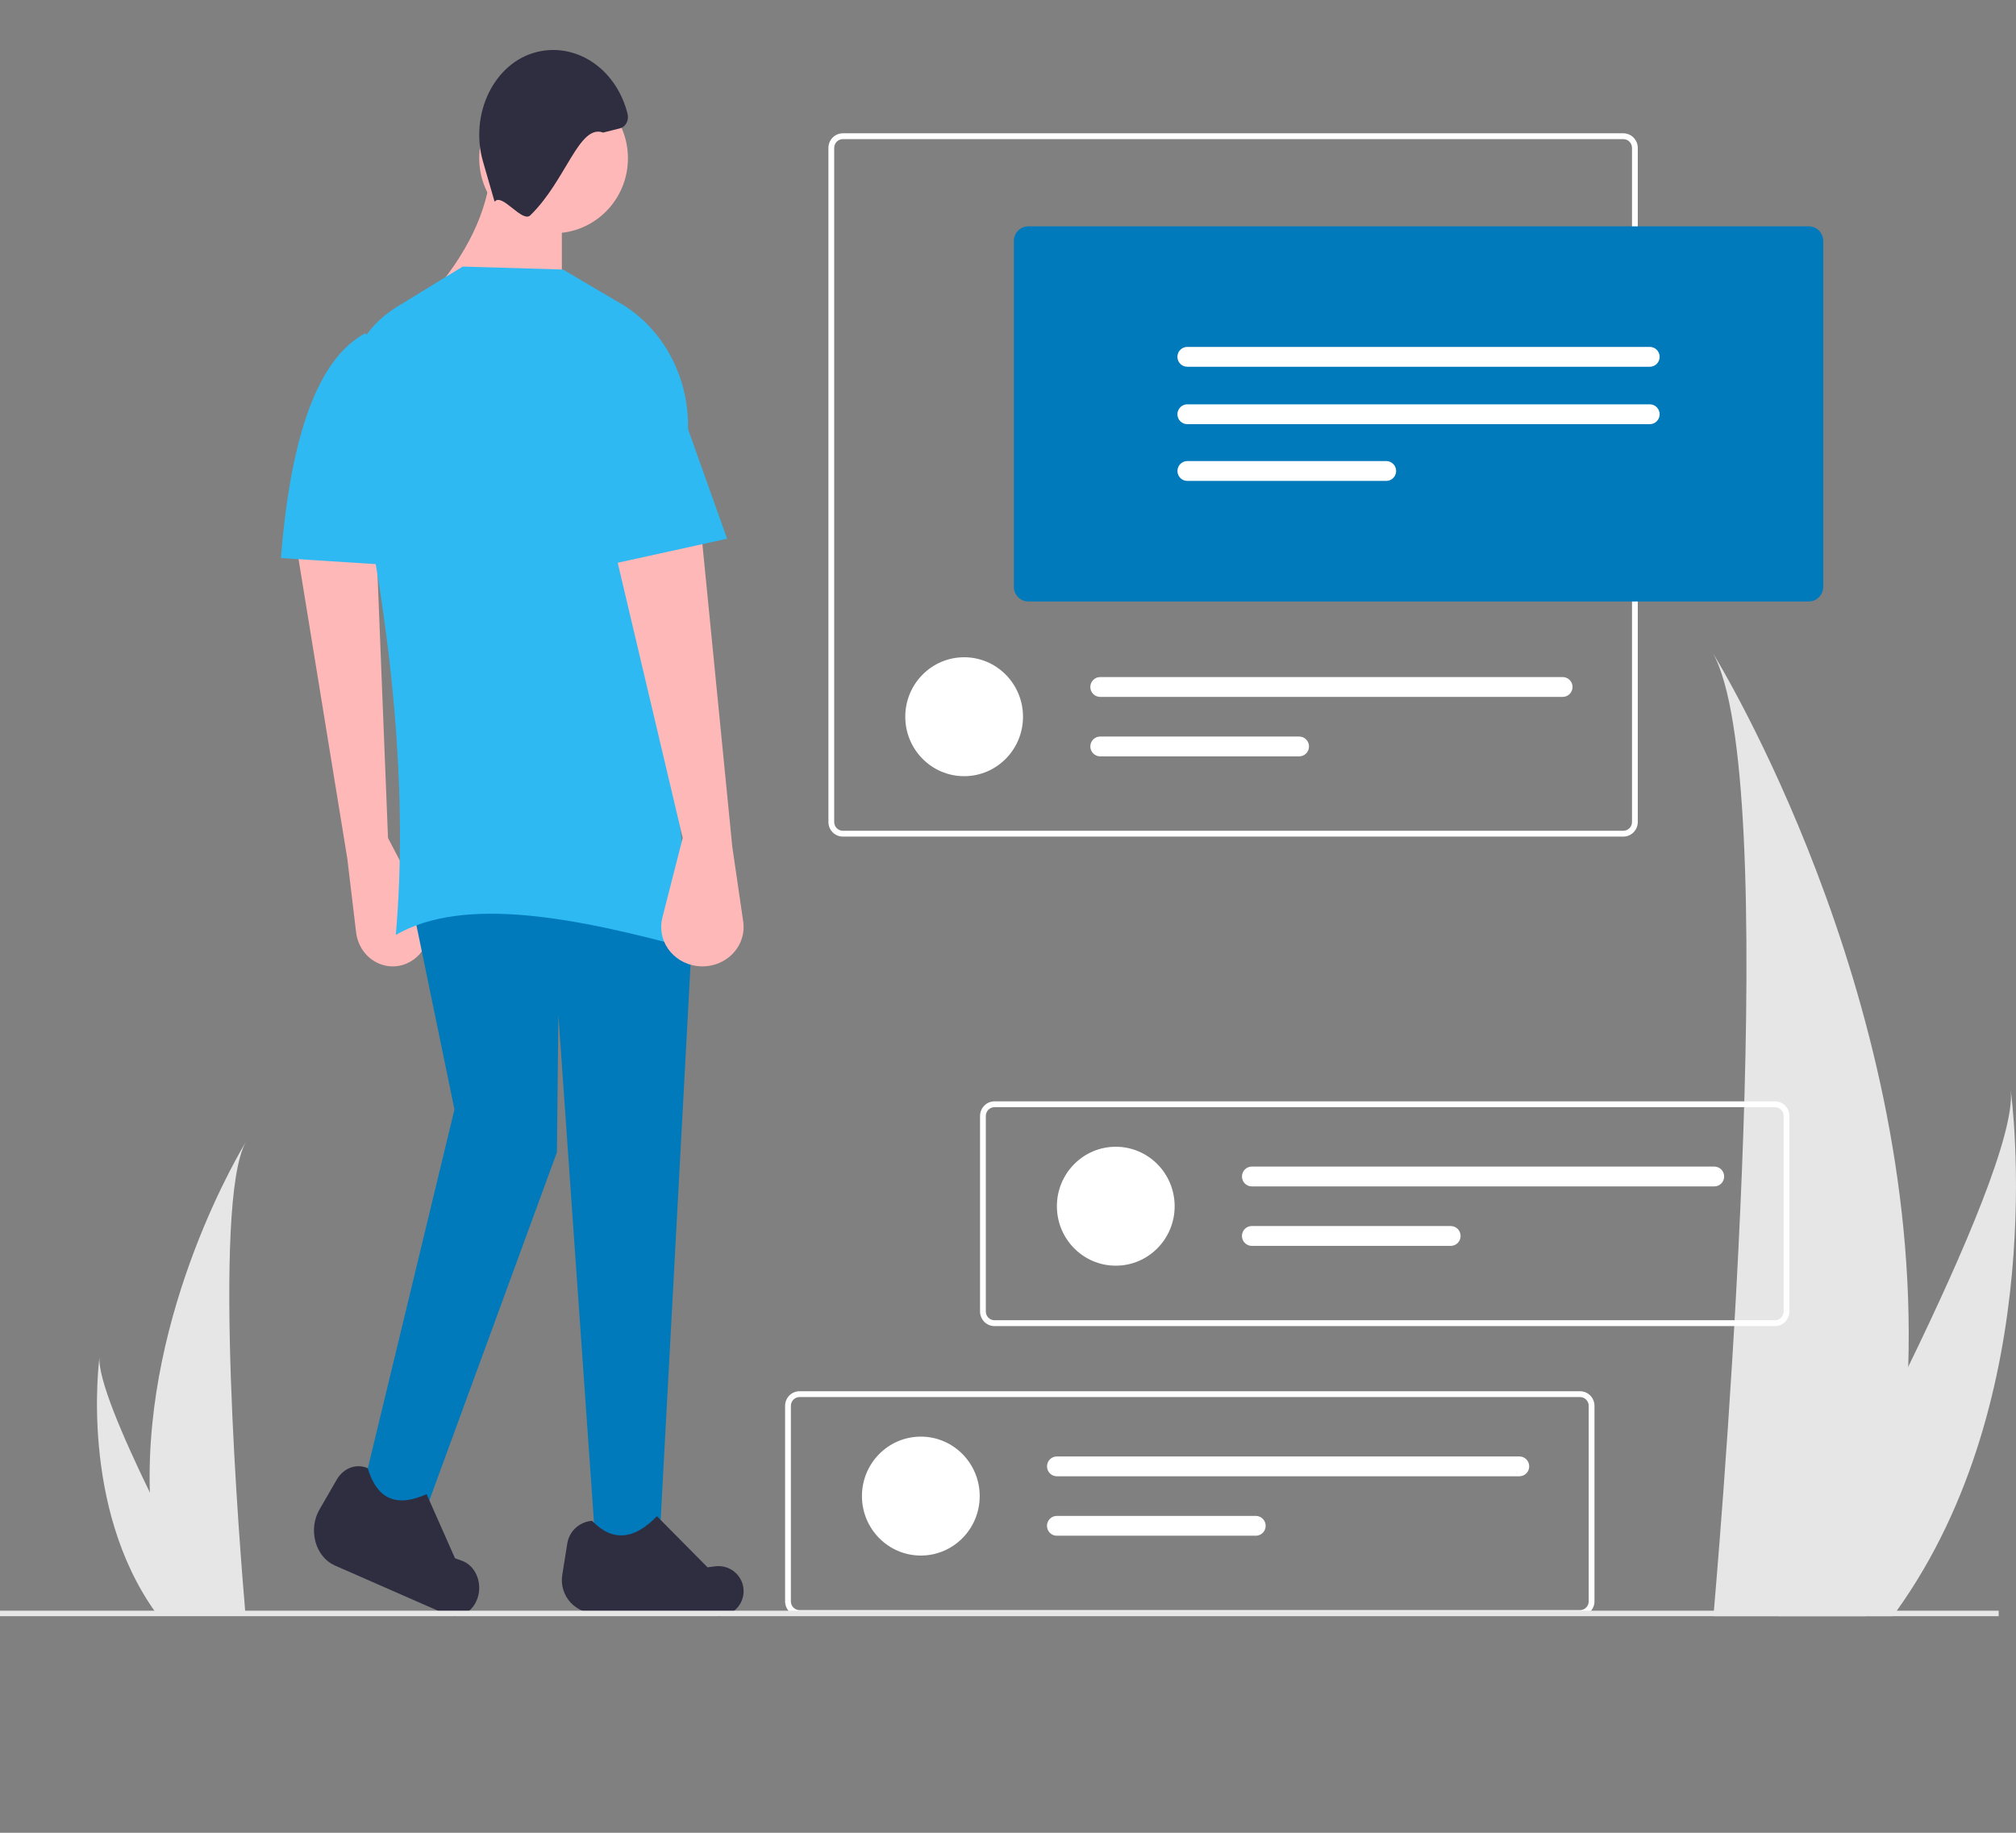<svg width="110" height="100" viewBox="0 0 110 100" fill="none" xmlns="http://www.w3.org/2000/svg">
<rect x="0" y="0" width="110" height="100" fill="#808080" stroke="none"/>
<path d="M104.12 74.577C104 79.096 103.251 83.575 101.894 87.883C101.863 87.983 101.83 88.082 101.798 88.182H93.49C93.499 88.092 93.507 87.992 93.516 87.883C94.07 81.451 97.264 42.302 93.445 35.607C93.779 36.15 104.764 54.139 104.12 74.577Z" fill="#E6E6E6"/>
<path d="M103.495 87.883C103.426 87.983 103.353 88.083 103.279 88.182H97.047C97.094 88.097 97.149 87.997 97.212 87.883C98.242 86.006 101.29 80.395 104.119 74.577C107.159 68.325 109.948 61.836 109.713 59.488C109.785 60.017 111.889 76.165 103.495 87.883Z" fill="#E6E6E6"/>
<path d="M8.177 81.437C8.236 83.655 8.604 85.855 9.27 87.97C9.286 88.019 9.302 88.067 9.318 88.116H13.397C13.392 88.072 13.388 88.023 13.384 87.97C13.112 84.812 11.544 65.591 13.418 62.303C13.255 62.57 7.861 71.402 8.177 81.437Z" fill="#E6E6E6"/>
<path d="M8.484 87.97C8.518 88.019 8.554 88.068 8.59 88.116H11.65C11.627 88.075 11.6 88.025 11.569 87.97C11.063 87.048 9.567 84.293 8.178 81.437C6.685 78.367 5.316 75.181 5.431 74.028C5.396 74.288 4.363 82.216 8.484 87.97Z" fill="#E6E6E6"/>
<path d="M86.212 88.17H43.627C43.417 88.17 43.217 88.086 43.069 87.936C42.921 87.787 42.838 87.585 42.838 87.374V76.704C42.838 76.493 42.921 76.291 43.069 76.141C43.217 75.992 43.417 75.908 43.627 75.908H86.212C86.421 75.908 86.621 75.992 86.769 76.141C86.917 76.291 87 76.493 87 76.704V87.374C87 87.585 86.917 87.787 86.769 87.936C86.621 88.086 86.421 88.17 86.212 88.17ZM43.627 76.226C43.501 76.227 43.381 76.277 43.292 76.366C43.203 76.456 43.154 76.578 43.153 76.704V87.374C43.154 87.5 43.203 87.622 43.292 87.711C43.381 87.801 43.501 87.851 43.627 87.851H86.212C86.337 87.851 86.457 87.801 86.546 87.711C86.635 87.622 86.685 87.5 86.685 87.374V76.704C86.685 76.578 86.635 76.456 86.546 76.366C86.457 76.277 86.337 76.227 86.212 76.226H43.627Z" fill="white"/>
<path d="M50.244 84.874C52.018 84.874 53.456 83.421 53.456 81.63C53.456 79.838 52.018 78.385 50.244 78.385C48.469 78.385 47.031 79.838 47.031 81.63C47.031 83.421 48.469 84.874 50.244 84.874Z" fill="white"/>
<path d="M57.663 79.467C57.522 79.467 57.386 79.524 57.285 79.625C57.185 79.727 57.129 79.864 57.129 80.007C57.129 80.151 57.185 80.288 57.285 80.389C57.386 80.491 57.522 80.548 57.663 80.548H82.904C83.046 80.548 83.182 80.491 83.282 80.39C83.383 80.288 83.439 80.151 83.439 80.007C83.439 79.864 83.383 79.726 83.282 79.625C83.182 79.523 83.046 79.467 82.904 79.467H57.663Z" fill="white"/>
<path d="M57.662 82.711C57.52 82.711 57.384 82.768 57.284 82.869C57.183 82.971 57.127 83.108 57.127 83.252C57.127 83.395 57.183 83.533 57.284 83.634C57.384 83.736 57.52 83.792 57.662 83.792H68.523C68.665 83.792 68.801 83.736 68.902 83.634C69.002 83.533 69.059 83.395 69.059 83.252C69.059 83.108 69.002 82.971 68.902 82.869C68.801 82.768 68.665 82.711 68.523 82.711H57.662Z" fill="white"/>
<path d="M96.848 72.354H54.263C54.054 72.354 53.854 72.27 53.706 72.121C53.558 71.971 53.475 71.769 53.475 71.558V60.888C53.475 60.677 53.558 60.475 53.706 60.325C53.854 60.176 54.054 60.092 54.263 60.092H96.848C97.057 60.092 97.258 60.176 97.406 60.325C97.553 60.475 97.637 60.677 97.637 60.888V71.558C97.637 71.769 97.553 71.971 97.406 72.121C97.258 72.27 97.057 72.354 96.848 72.354ZM54.263 60.41C54.138 60.41 54.017 60.461 53.929 60.55C53.84 60.64 53.79 60.762 53.79 60.888V71.558C53.79 71.684 53.84 71.806 53.929 71.895C54.017 71.985 54.138 72.035 54.263 72.035H96.848C96.974 72.035 97.094 71.985 97.183 71.895C97.271 71.806 97.321 71.684 97.321 71.558V60.888C97.321 60.762 97.271 60.64 97.183 60.55C97.094 60.461 96.974 60.41 96.848 60.41H54.263Z" fill="white"/>
<path d="M60.88 69.058C62.654 69.058 64.093 67.606 64.093 65.814C64.093 64.022 62.654 62.569 60.88 62.569C59.106 62.569 57.668 64.022 57.668 65.814C57.668 67.606 59.106 69.058 60.88 69.058Z" fill="white"/>
<path d="M68.3 63.651C68.158 63.651 68.022 63.708 67.922 63.809C67.822 63.911 67.766 64.048 67.766 64.191C67.766 64.335 67.822 64.472 67.922 64.573C68.022 64.675 68.158 64.732 68.3 64.732H93.54C93.682 64.732 93.819 64.675 93.919 64.574C94.019 64.472 94.076 64.335 94.076 64.191C94.076 64.048 94.019 63.91 93.919 63.809C93.819 63.708 93.682 63.651 93.54 63.651H68.3Z" fill="white"/>
<path d="M68.299 66.895C68.157 66.895 68.021 66.952 67.921 67.053C67.82 67.155 67.764 67.292 67.764 67.436C67.764 67.579 67.82 67.717 67.921 67.818C68.021 67.92 68.157 67.977 68.299 67.977H79.16C79.302 67.977 79.438 67.92 79.539 67.818C79.639 67.717 79.695 67.579 79.695 67.436C79.695 67.292 79.639 67.155 79.539 67.053C79.438 66.952 79.302 66.895 79.16 66.895H68.299Z" fill="white"/>
<path d="M88.575 45.646H45.99C45.781 45.646 45.58 45.562 45.432 45.413C45.285 45.263 45.201 45.061 45.201 44.85V8.069C45.201 7.858 45.285 7.656 45.432 7.506C45.58 7.357 45.781 7.273 45.99 7.273H88.575C88.784 7.273 88.984 7.357 89.132 7.506C89.28 7.656 89.363 7.858 89.363 8.069V44.85C89.363 45.061 89.28 45.263 89.132 45.413C88.984 45.562 88.784 45.646 88.575 45.646ZM45.99 7.591C45.864 7.591 45.744 7.642 45.655 7.731C45.567 7.821 45.517 7.943 45.517 8.069V44.85C45.517 44.976 45.567 45.098 45.655 45.188C45.744 45.277 45.864 45.328 45.99 45.328H88.575C88.7 45.328 88.821 45.277 88.909 45.188C88.998 45.098 89.048 44.976 89.048 44.85V8.069C89.048 7.943 88.998 7.821 88.909 7.731C88.821 7.642 88.7 7.591 88.575 7.591L45.99 7.591Z" fill="white"/>
<path d="M52.607 42.35C54.381 42.35 55.819 40.898 55.819 39.106C55.819 37.314 54.381 35.861 52.607 35.861C50.833 35.861 49.395 37.314 49.395 39.106C49.395 40.898 50.833 42.35 52.607 42.35Z" fill="white"/>
<path d="M60.028 36.942C59.886 36.942 59.749 36.999 59.649 37.101C59.549 37.202 59.492 37.34 59.492 37.483C59.492 37.627 59.549 37.764 59.649 37.865C59.749 37.967 59.886 38.024 60.028 38.024H85.268C85.41 38.024 85.546 37.967 85.646 37.865C85.747 37.764 85.803 37.627 85.803 37.483C85.803 37.34 85.747 37.202 85.646 37.101C85.546 36.999 85.41 36.942 85.268 36.942H60.028Z" fill="white"/>
<path d="M60.028 40.187C59.886 40.187 59.749 40.244 59.649 40.346C59.549 40.447 59.492 40.585 59.492 40.728C59.492 40.871 59.549 41.009 59.649 41.11C59.749 41.212 59.886 41.269 60.028 41.269H70.888C71.031 41.269 71.167 41.212 71.267 41.11C71.368 41.009 71.424 40.871 71.424 40.728C71.424 40.585 71.368 40.447 71.267 40.346C71.167 40.244 71.031 40.187 70.888 40.187H60.028Z" fill="white"/>
<path d="M18.95 46.846L19.431 50.874C19.471 51.202 19.582 51.515 19.757 51.79C19.933 52.064 20.166 52.292 20.44 52.454C20.714 52.616 21.02 52.709 21.334 52.725C21.648 52.74 21.961 52.679 22.248 52.544C22.503 52.425 22.731 52.252 22.919 52.035C23.107 51.818 23.249 51.563 23.338 51.285C23.427 51.008 23.46 50.713 23.436 50.422C23.411 50.13 23.329 49.846 23.194 49.59L21.171 45.721L20.509 29.091L16.23 30.14L18.95 46.846Z" fill="#FFB8B8"/>
<path d="M35.979 84.223L32.514 84.545L30.467 55.376L30.388 62.87L22.828 83.498L19.836 81.081L24.797 60.533L22.434 49.091H37.869L35.979 84.223Z" fill="#007ABA"/>
<path d="M39.301 88.182L32.604 88.019C32.331 88.039 32.057 87.997 31.803 87.897C31.548 87.796 31.32 87.64 31.135 87.439C30.95 87.239 30.812 86.999 30.733 86.738C30.654 86.477 30.636 86.201 30.679 85.932L30.953 84.215C31.006 83.887 31.168 83.587 31.413 83.362C31.659 83.138 31.973 83.003 32.305 82.979C33.449 84.158 34.631 83.984 35.845 82.727L38.606 85.517L39.018 85.462C39.344 85.418 39.675 85.493 39.951 85.671C40.226 85.85 40.428 86.122 40.52 86.437C40.577 86.632 40.589 86.838 40.556 87.039C40.523 87.24 40.445 87.431 40.328 87.599C40.212 87.766 40.059 87.905 39.881 88.006C39.703 88.107 39.505 88.167 39.301 88.182Z" fill="#2F2E41"/>
<path d="M24.349 88.082L18.267 85.415C18.02 85.306 17.796 85.134 17.614 84.91C17.431 84.687 17.295 84.419 17.214 84.125C17.134 83.832 17.111 83.521 17.148 83.216C17.186 82.912 17.282 82.62 17.43 82.365L18.373 80.734C18.552 80.423 18.818 80.192 19.125 80.078C19.432 79.965 19.763 79.975 20.065 80.108C20.587 81.857 21.696 82.238 23.276 81.524L24.827 85.022L25.211 85.16C25.515 85.27 25.776 85.503 25.945 85.817C26.114 86.13 26.18 86.504 26.132 86.87C26.102 87.098 26.029 87.315 25.917 87.505C25.806 87.695 25.66 87.854 25.489 87.971C25.318 88.087 25.127 88.157 24.93 88.176C24.732 88.196 24.534 88.164 24.349 88.082Z" fill="#2F2E41"/>
<path d="M30.206 12.727C32.447 12.727 34.263 10.896 34.263 8.636C34.263 6.377 32.447 4.545 30.206 4.545C27.965 4.545 26.148 6.377 26.148 8.636C26.148 10.896 27.965 12.727 30.206 12.727Z" fill="#FFB8B8"/>
<path d="M30.657 16.363L23.443 16.198C25.425 13.937 26.629 11.578 26.809 9.091H30.657V16.363Z" fill="#FFB8B8"/>
<path d="M37.868 51.818C31.408 50.052 25.347 48.861 21.596 51.008C22.253 43.649 21.493 34.255 19.239 24.436C18.507 21.247 19.004 18.374 21.672 16.733L25.246 14.545L30.721 14.707L33.577 16.392C34.974 17.135 36.105 18.344 36.798 19.835C37.491 21.326 37.708 23.018 37.417 24.653C35.883 33.259 36.712 42.548 37.868 51.818Z" fill="#2EB9F2"/>
<path d="M39.957 46.205L40.553 50.283C40.601 50.615 40.568 50.953 40.455 51.27C40.342 51.588 40.153 51.876 39.903 52.111C39.652 52.346 39.348 52.522 39.014 52.624C38.679 52.727 38.325 52.753 37.978 52.701C37.67 52.656 37.376 52.549 37.114 52.389C36.851 52.229 36.627 52.019 36.454 51.771C36.281 51.524 36.164 51.245 36.11 50.953C36.056 50.66 36.066 50.36 36.14 50.071L37.251 45.721L33.361 29.252L38.266 29.091L39.957 46.205Z" fill="#FFB8B8"/>
<path d="M22.541 30.909L15.328 30.449C15.892 23.359 17.495 19.483 19.932 18.182L22.541 21.249V30.909Z" fill="#2EB9F2"/>
<path d="M32.911 7.233C31.588 6.752 30.901 9.835 28.938 11.746C28.492 12.181 27.379 10.486 26.988 11.008L26.356 8.822C25.606 6.229 26.957 3.403 29.307 2.833C29.369 2.818 29.432 2.804 29.496 2.792C30.521 2.598 31.572 2.842 32.449 3.475C33.326 4.108 33.965 5.087 34.245 6.224C34.264 6.307 34.268 6.393 34.257 6.478C34.246 6.563 34.22 6.644 34.18 6.717C34.141 6.79 34.089 6.853 34.027 6.902C33.966 6.951 33.896 6.986 33.822 7.004L32.911 7.233Z" fill="#2F2E41"/>
<path d="M39.672 29.394L32.773 30.909L32.459 20L36.379 20.151L39.672 29.394Z" fill="#2EB9F2"/>
<path d="M109.055 87.883H0V88.182H109.055V87.883Z" fill="#E6E6E6"/>
<path d="M98.694 32.818H56.109C55.9 32.818 55.699 32.734 55.552 32.584C55.404 32.435 55.321 32.233 55.32 32.021V13.146C55.321 12.934 55.404 12.732 55.552 12.583C55.699 12.433 55.9 12.349 56.109 12.349H98.694C98.903 12.349 99.103 12.433 99.251 12.583C99.399 12.732 99.482 12.934 99.483 13.146V32.021C99.482 32.233 99.399 32.435 99.251 32.584C99.103 32.734 98.903 32.818 98.694 32.818Z" fill="#007ABA"/>
<path d="M64.78 18.928C64.71 18.928 64.64 18.942 64.575 18.969C64.51 18.997 64.451 19.036 64.401 19.087C64.352 19.137 64.312 19.196 64.285 19.262C64.258 19.328 64.244 19.398 64.244 19.469C64.244 19.54 64.258 19.611 64.285 19.676C64.312 19.742 64.352 19.802 64.401 19.852C64.451 19.902 64.51 19.942 64.575 19.969C64.64 19.996 64.71 20.01 64.78 20.01H90.021C90.163 20.01 90.299 19.953 90.399 19.852C90.5 19.75 90.556 19.613 90.556 19.469C90.556 19.326 90.5 19.188 90.399 19.087C90.299 18.985 90.163 18.928 90.021 18.928H64.78Z" fill="white"/>
<path d="M64.78 22.061C64.71 22.061 64.64 22.075 64.575 22.102C64.51 22.13 64.451 22.169 64.401 22.22C64.352 22.27 64.312 22.329 64.285 22.395C64.258 22.461 64.244 22.531 64.244 22.602C64.244 22.673 64.258 22.744 64.285 22.809C64.312 22.875 64.352 22.935 64.401 22.985C64.451 23.035 64.51 23.075 64.575 23.102C64.64 23.129 64.71 23.143 64.78 23.143H90.021C90.163 23.143 90.299 23.086 90.399 22.985C90.5 22.883 90.556 22.746 90.556 22.602C90.556 22.459 90.5 22.321 90.399 22.22C90.299 22.119 90.163 22.061 90.021 22.061H64.78Z" fill="white"/>
<path d="M64.781 25.157C64.639 25.157 64.503 25.214 64.403 25.316C64.302 25.417 64.246 25.555 64.246 25.698C64.246 25.841 64.302 25.979 64.403 26.08C64.503 26.182 64.639 26.239 64.781 26.239H75.642C75.784 26.239 75.921 26.182 76.021 26.08C76.121 25.979 76.178 25.841 76.178 25.698C76.178 25.555 76.121 25.417 76.021 25.316C75.921 25.214 75.784 25.157 75.642 25.157H64.781Z" fill="white"/>
</svg>

